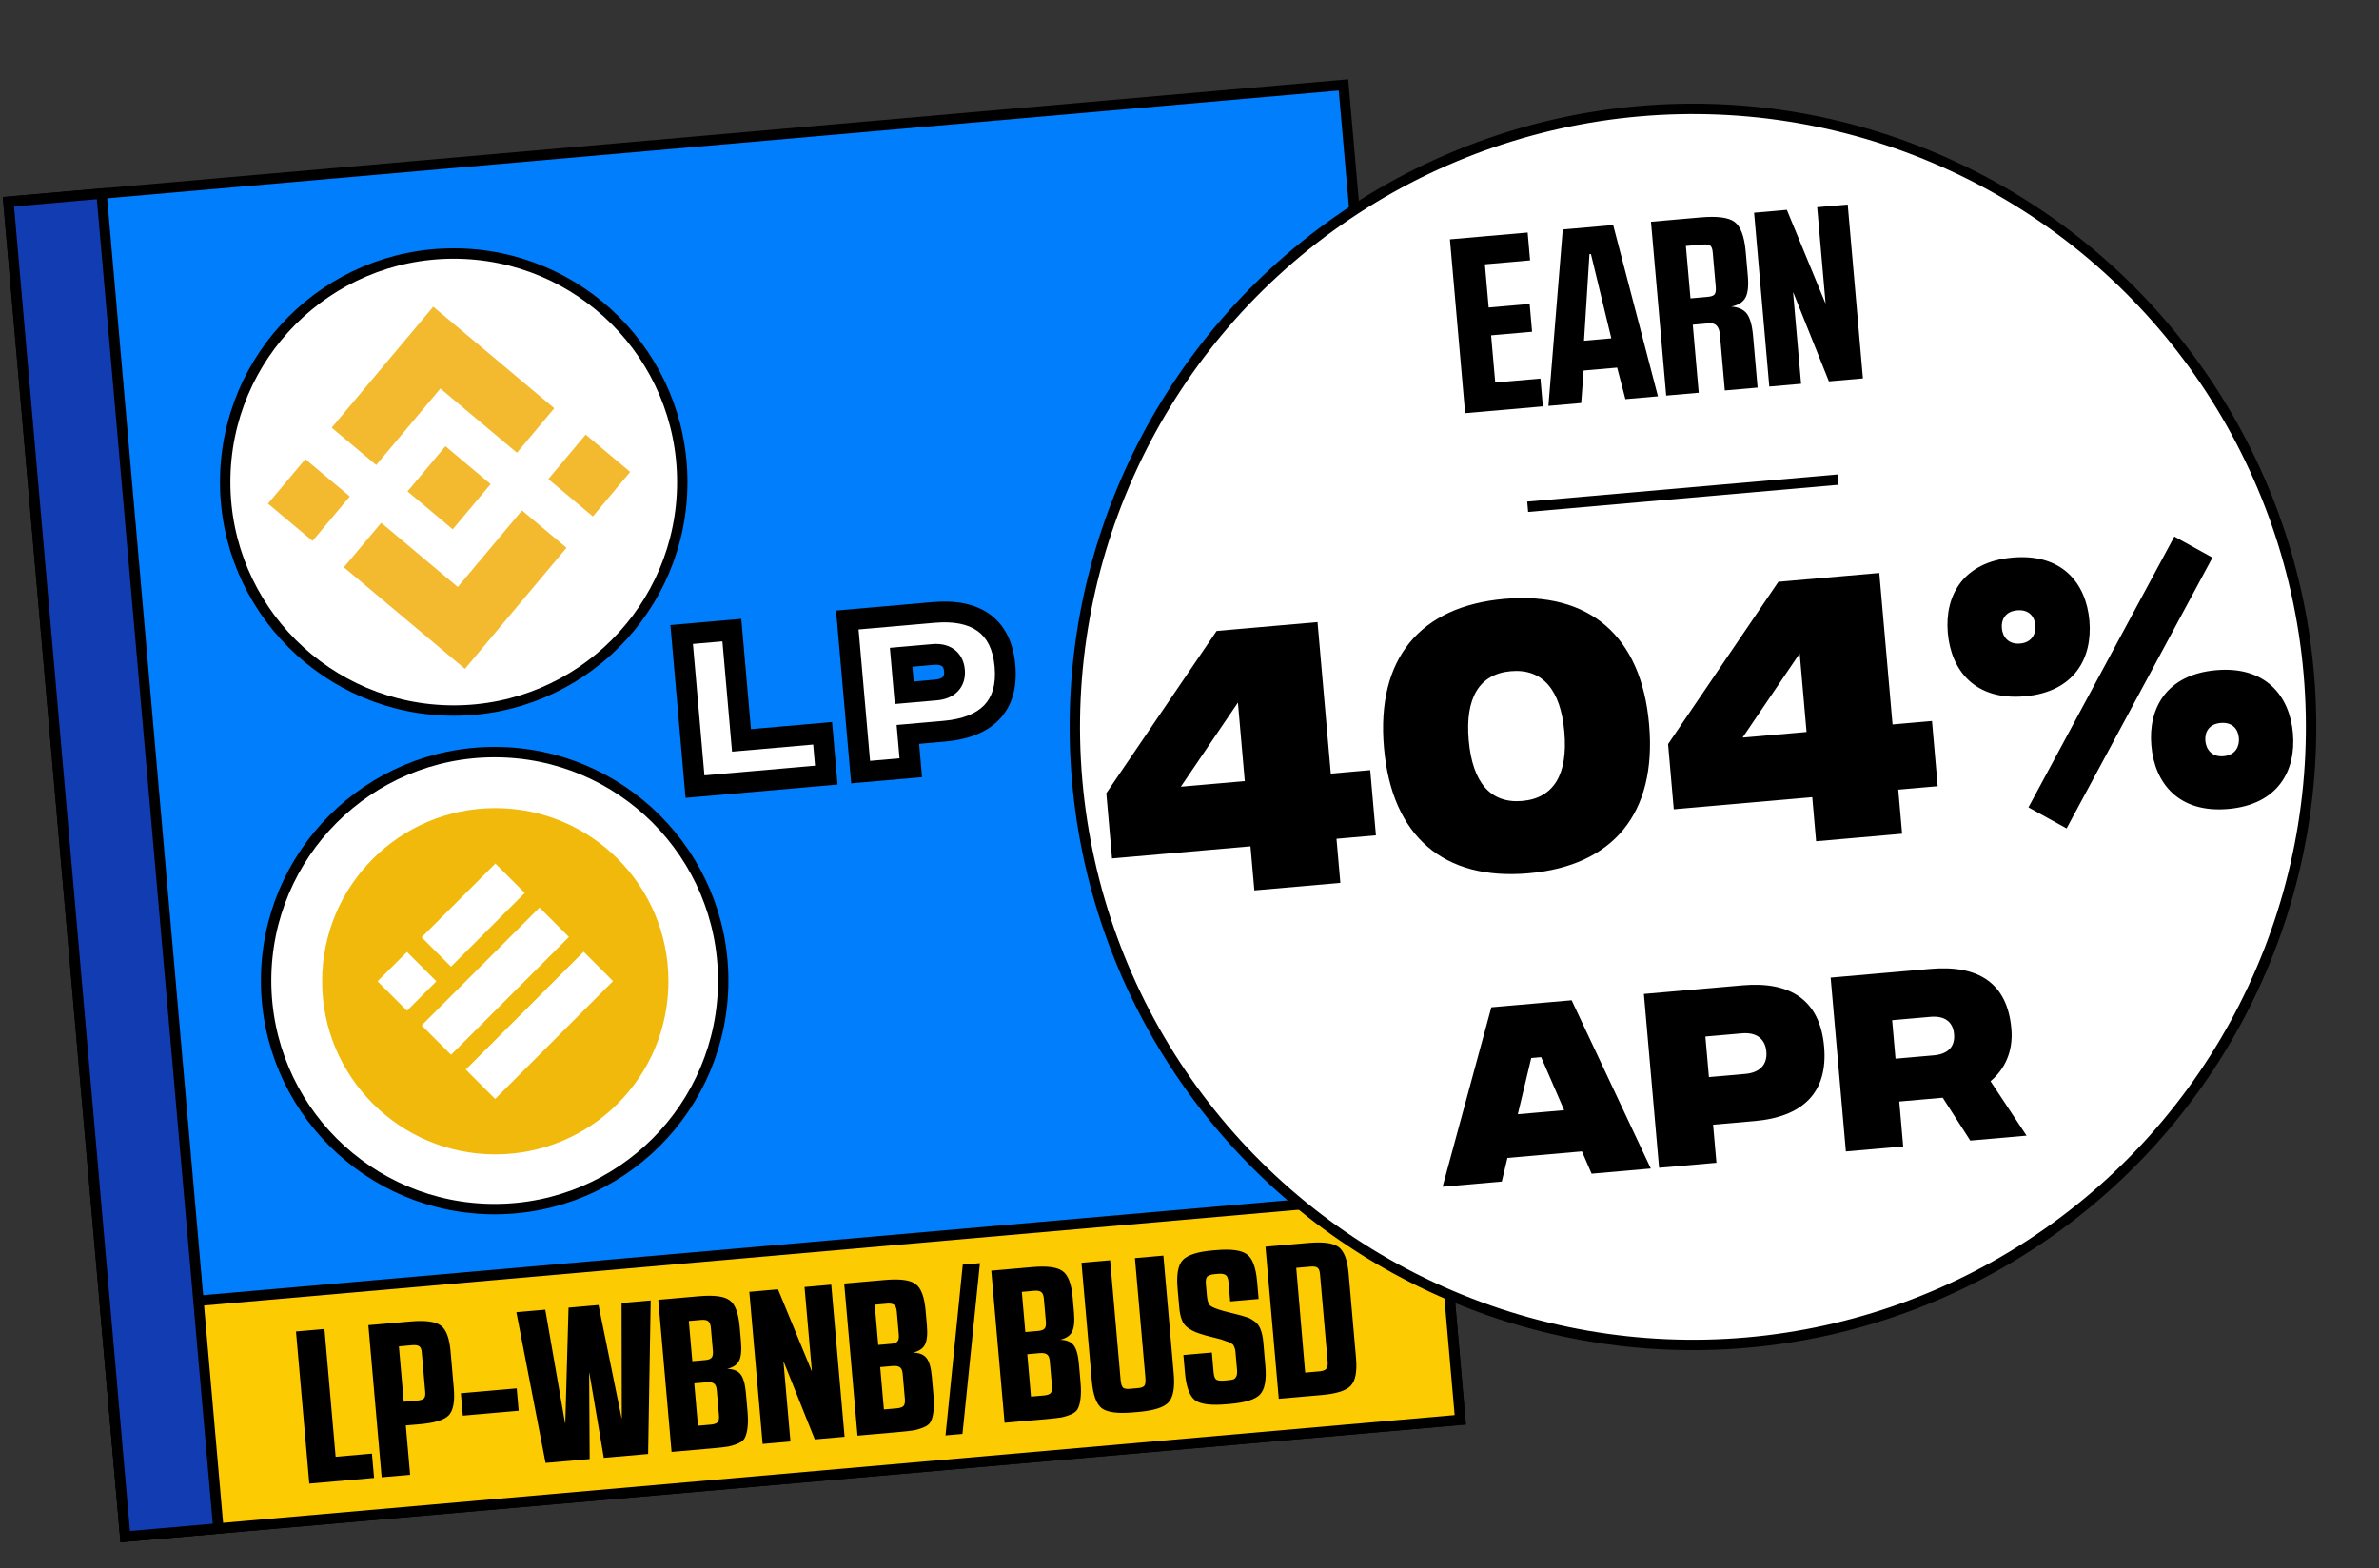 <svg width="229" height="151" viewBox="0 0 229 151" fill="none" xmlns="http://www.w3.org/2000/svg">
<rect x="0" y="0" width="229" height="151" fill="#333333" stroke="none"/>
<rect x="0.811" y="19.422" width="129" height="129" transform="rotate(-5 0.811 19.422)" fill="#007EFC" stroke="black"/>
<rect x="10.137" y="126.015" width="129" height="22" transform="rotate(-5 10.137 126.015)" fill="#FDCB02" stroke="black"/>
<rect x="0.811" y="19.422" width="9" height="129" transform="rotate(-5 0.811 19.422)" fill="#123CB1" stroke="black"/>
<path d="M29.773 142.831L28.491 128.187L31.232 127.947L32.308 140.248L35.802 139.942L36.007 142.285L29.773 142.831ZM36.738 142.221L35.457 127.577L39.536 127.22C40.959 127.096 41.926 127.229 42.438 127.62C42.949 127.997 43.26 128.82 43.371 130.089L43.68 133.624C43.794 134.921 43.632 135.8 43.194 136.26C42.769 136.705 41.839 136.99 40.402 137.115L39.063 137.233L39.479 141.981L36.738 142.221ZM39.694 129.504L38.397 129.618L38.864 134.952L40.161 134.839C40.44 134.814 40.645 134.754 40.778 134.658C40.908 134.549 40.96 134.333 40.932 134.012L40.599 130.205C40.571 129.884 40.483 129.681 40.335 129.596C40.187 129.51 39.973 129.48 39.694 129.504ZM44.551 136.289L44.362 134.134L49.739 133.664L49.927 135.818L44.551 136.289ZM49.706 126.33L52.489 126.087L54.393 137.009L54.414 137.007L54.727 125.891L57.614 125.639L59.832 136.533L59.853 136.531L59.832 125.445L62.635 125.199L62.389 139.977L58.121 140.35L56.733 132.187L56.712 132.189L56.761 140.469L52.515 140.841L49.706 126.33ZM64.645 139.78L63.364 125.136L67.297 124.791C68.748 124.665 69.729 124.797 70.241 125.187C70.766 125.563 71.086 126.413 71.202 127.738L71.325 129.14C71.401 130.019 71.337 130.65 71.132 131.033C70.939 131.401 70.561 131.652 69.996 131.786C70.602 131.803 71.032 131.976 71.285 132.306C71.553 132.633 71.726 133.244 71.804 134.136L71.954 135.852C72.009 136.479 72.011 136.992 71.962 137.39C71.925 137.773 71.848 138.095 71.731 138.359C71.626 138.607 71.418 138.801 71.107 138.94C70.796 139.08 70.468 139.186 70.123 139.258C69.776 139.317 69.276 139.375 68.62 139.432L64.645 139.78ZM66.829 133.18L67.186 137.26L68.421 137.152C68.714 137.126 68.925 137.058 69.056 136.948C69.186 136.825 69.236 136.588 69.205 136.24L68.995 133.834C68.965 133.499 68.869 133.283 68.706 133.185C68.557 133.085 68.329 133.049 68.022 133.076L66.829 133.18ZM66.304 127.176L66.643 131.046L67.898 130.937C68.177 130.912 68.374 130.839 68.49 130.716C68.606 130.594 68.649 130.365 68.62 130.03L68.428 127.834C68.398 127.499 68.309 127.282 68.16 127.182C68.011 127.083 67.79 127.046 67.497 127.072L66.304 127.176ZM72.129 124.369L74.891 124.127L78.129 131.981L78.15 131.979L77.443 123.904L80.016 123.679L81.298 138.323L78.431 138.574L75.438 131.099L75.417 131.101L76.088 138.779L73.411 139.013L72.129 124.369ZM82.542 138.214L81.261 123.57L85.194 123.226C86.644 123.099 87.625 123.231 88.137 123.622C88.662 123.997 88.982 124.848 89.098 126.173L89.221 127.574C89.298 128.453 89.234 129.084 89.028 129.467C88.836 129.835 88.457 130.086 87.892 130.22C88.498 130.237 88.928 130.411 89.182 130.74C89.449 131.068 89.622 131.678 89.7 132.571L89.85 134.286C89.905 134.914 89.908 135.426 89.858 135.824C89.822 136.207 89.745 136.53 89.627 136.793C89.522 137.041 89.314 137.235 89.003 137.375C88.692 137.514 88.364 137.62 88.019 137.693C87.673 137.751 87.172 137.809 86.517 137.866L82.542 138.214ZM84.726 131.614L85.083 135.694L86.317 135.586C86.61 135.56 86.822 135.493 86.953 135.383C87.083 135.259 87.132 135.023 87.102 134.674L86.891 132.268C86.862 131.933 86.766 131.717 86.603 131.619C86.453 131.52 86.225 131.483 85.918 131.51L84.726 131.614ZM84.201 125.61L84.539 129.481L85.794 129.371C86.073 129.346 86.271 129.273 86.386 129.15C86.502 129.028 86.546 128.799 86.516 128.464L86.324 126.268C86.295 125.933 86.206 125.716 86.056 125.617C85.907 125.517 85.686 125.48 85.393 125.506L84.201 125.61ZM91.014 138.189L92.674 121.749L94.327 121.605L92.646 138.047L91.014 138.189ZM96.7 136.975L95.418 122.331L99.352 121.987C100.802 121.86 101.783 121.992 102.295 122.383C102.82 122.759 103.14 123.609 103.256 124.934L103.379 126.336C103.456 127.214 103.391 127.845 103.186 128.229C102.993 128.597 102.615 128.848 102.05 128.981C102.656 128.999 103.086 129.172 103.34 129.501C103.607 129.829 103.78 130.439 103.858 131.332L104.008 133.047C104.063 133.675 104.066 134.188 104.016 134.585C103.979 134.968 103.902 135.291 103.785 135.554C103.68 135.802 103.472 135.996 103.161 136.136C102.85 136.276 102.522 136.382 102.177 136.454C101.831 136.512 101.33 136.57 100.674 136.628L96.7 136.975ZM98.884 130.376L99.241 134.455L100.475 134.347C100.768 134.322 100.98 134.254 101.111 134.144C101.24 134.02 101.29 133.784 101.26 133.435L101.049 131.03C101.02 130.695 100.924 130.478 100.76 130.38C100.611 130.281 100.383 130.245 100.076 130.271L98.884 130.376ZM98.359 124.372L98.697 128.242L99.952 128.132C100.231 128.108 100.429 128.034 100.544 127.912C100.66 127.789 100.703 127.56 100.674 127.226L100.482 125.029C100.453 124.694 100.363 124.477 100.214 124.378C100.065 124.279 99.844 124.242 99.551 124.267L98.359 124.372ZM104.1 121.572L106.862 121.33L107.866 132.815C107.902 133.22 107.981 133.48 108.103 133.596C108.225 133.697 108.439 133.735 108.746 133.708L109.541 133.638C109.847 133.612 110.052 133.537 110.154 133.416C110.254 133.281 110.287 133.011 110.251 132.607L109.247 121.121L111.987 120.882L112.983 132.262C113.101 133.615 112.929 134.537 112.466 135.027C112.015 135.502 111.058 135.803 109.594 135.932L109.071 135.977C107.606 136.105 106.604 135.975 106.064 135.587C105.537 135.183 105.214 134.305 105.096 132.952L104.1 121.572ZM116.742 120.381L117.035 120.356C118.513 120.226 119.516 120.363 120.043 120.767C120.569 121.157 120.891 122.028 121.01 123.381L121.156 125.054L118.416 125.294L118.253 123.432C118.22 123.056 118.122 122.825 117.96 122.741C117.811 122.642 117.569 122.607 117.234 122.636L116.941 122.662C116.607 122.691 116.368 122.768 116.224 122.893C116.093 123.003 116.044 123.246 116.077 123.623L116.178 124.773C116.219 125.247 116.331 125.561 116.513 125.714C116.709 125.865 117.131 126.032 117.779 126.214L119.202 126.574C119.634 126.691 119.944 126.784 120.133 126.851C120.321 126.919 120.543 127.047 120.799 127.236C121.054 127.424 121.238 127.682 121.351 128.01C121.477 128.322 121.562 128.729 121.606 129.231L121.803 131.49C121.922 132.843 121.749 133.765 121.286 134.255C120.836 134.73 119.879 135.032 118.414 135.16L118.038 135.193C116.559 135.322 115.557 135.192 115.031 134.802C114.504 134.399 114.181 133.52 114.063 132.168L113.913 130.452L116.653 130.212L116.818 132.095C116.852 132.486 116.944 132.731 117.093 132.83C117.255 132.914 117.504 132.942 117.838 132.912L118.215 132.879C118.438 132.86 118.604 132.831 118.713 132.794C118.836 132.755 118.934 132.662 119.005 132.515C119.077 132.368 119.101 132.163 119.078 131.898L118.926 130.161C118.912 130.008 118.887 129.877 118.849 129.767C118.811 129.658 118.776 129.577 118.743 129.524C118.709 129.456 118.634 129.393 118.516 129.333C118.412 129.272 118.331 129.229 118.273 129.206C118.229 129.182 118.113 129.143 117.925 129.089C117.751 129.02 117.627 128.975 117.555 128.953L116.024 128.56C115.591 128.429 115.273 128.324 115.069 128.243C114.865 128.163 114.628 128.029 114.359 127.841C114.09 127.654 113.892 127.397 113.765 127.071C113.638 126.745 113.553 126.338 113.51 125.85L113.353 124.051C113.235 122.698 113.401 121.784 113.851 121.309C114.314 120.819 115.278 120.509 116.742 120.381ZM123.095 134.666L121.814 120.022L125.935 119.661C127.372 119.536 128.346 119.668 128.858 120.059C129.384 120.449 129.704 121.299 129.819 122.61L130.529 130.727C130.644 132.038 130.476 132.931 130.026 133.406C129.589 133.88 128.653 134.18 127.216 134.305L123.095 134.666ZM126.135 121.942L124.775 122.061L125.636 132.146L127.017 132.025C127.31 131.999 127.521 131.925 127.651 131.801C127.78 131.677 127.83 131.441 127.799 131.092L127.062 122.662C127.033 122.327 126.944 122.117 126.796 122.031C126.662 121.945 126.441 121.915 126.135 121.942Z" fill="black"/>
<path d="M66.899 75.73L79.538 74.624L79.186 70.597L71.376 71.28L70.447 60.663L65.618 61.086L66.899 75.73ZM82.842 74.335L87.671 73.913L87.391 70.705L90.895 70.398C94.87 70.05 97.085 68.065 96.74 64.125C96.395 60.185 93.869 58.614 89.877 58.964L81.561 59.691L82.842 74.335ZM87.04 66.695L86.741 63.278L89.827 63.008C90.977 62.908 91.777 63.417 91.876 64.55C91.975 65.684 91.276 66.325 90.108 66.427L87.04 66.695Z" fill="white"/>
<path d="M66.899 75.73L65.903 75.817L65.99 76.813L66.986 76.726L66.899 75.73ZM79.538 74.624L79.625 75.62L80.621 75.533L80.534 74.537L79.538 74.624ZM79.186 70.597L80.182 70.51L80.095 69.514L79.099 69.601L79.186 70.597ZM71.376 71.28L70.379 71.368L70.466 72.364L71.463 72.276L71.376 71.28ZM70.447 60.663L71.443 60.576L71.356 59.58L70.359 59.667L70.447 60.663ZM65.618 61.086L65.531 60.09L64.534 60.177L64.621 61.173L65.618 61.086ZM66.986 76.726L79.625 75.62L79.451 73.628L66.812 74.734L66.986 76.726ZM80.534 74.537L80.182 70.51L78.189 70.684L78.542 74.711L80.534 74.537ZM79.099 69.601L71.288 70.284L71.463 72.276L79.273 71.593L79.099 69.601ZM72.372 71.193L71.443 60.576L69.451 60.751L70.379 71.368L72.372 71.193ZM70.359 59.667L65.531 60.09L65.705 62.082L70.534 61.66L70.359 59.667ZM64.621 61.173L65.903 75.817L67.895 75.643L66.614 60.999L64.621 61.173ZM82.842 74.335L81.846 74.422L81.933 75.418L82.929 75.331L82.842 74.335ZM87.671 73.913L87.758 74.909L88.755 74.822L88.668 73.825L87.671 73.913ZM87.391 70.705L87.303 69.709L86.307 69.796L86.394 70.792L87.391 70.705ZM81.561 59.691L81.474 58.695L80.478 58.782L80.565 59.778L81.561 59.691ZM87.04 66.695L86.044 66.782L86.131 67.778L87.127 67.691L87.04 66.695ZM86.741 63.278L86.654 62.282L85.657 62.369L85.745 63.365L86.741 63.278ZM82.929 75.331L87.758 74.909L87.584 72.916L82.755 73.339L82.929 75.331ZM88.668 73.825L88.387 70.618L86.394 70.792L86.675 74L88.668 73.825ZM87.478 71.701L90.982 71.394L90.808 69.402L87.303 69.709L87.478 71.701ZM90.982 71.394C93.098 71.209 94.915 70.576 96.153 69.307C97.416 68.013 97.927 66.214 97.736 64.038L95.744 64.212C95.898 65.976 95.473 67.14 94.722 67.91C93.945 68.706 92.666 69.24 90.808 69.402L90.982 71.394ZM97.736 64.038C97.546 61.862 96.731 60.178 95.259 59.123C93.817 58.089 91.913 57.782 89.79 57.967L89.964 59.96C91.832 59.796 93.188 60.099 94.094 60.748C94.969 61.376 95.59 62.448 95.744 64.212L97.736 64.038ZM89.79 57.967L81.474 58.695L81.648 60.687L89.964 59.96L89.79 57.967ZM80.565 59.778L81.846 74.422L83.838 74.248L82.557 59.604L80.565 59.778ZM88.036 66.608L87.737 63.191L85.745 63.365L86.044 66.782L88.036 66.608ZM86.828 64.274L89.914 64.004L89.74 62.012L86.654 62.282L86.828 64.274ZM89.914 64.004C90.336 63.968 90.56 64.055 90.661 64.128C90.739 64.184 90.851 64.304 90.88 64.638L92.873 64.463C92.803 63.664 92.465 62.962 91.83 62.505C91.219 62.066 90.468 61.948 89.74 62.012L89.914 64.004ZM90.88 64.638C90.909 64.971 90.82 65.107 90.753 65.175C90.665 65.266 90.455 65.392 90.021 65.43L90.195 67.423C90.929 67.359 91.653 67.114 92.181 66.575C92.732 66.014 92.942 65.263 92.873 64.463L90.88 64.638ZM90.021 65.43L86.953 65.699L87.127 67.691L90.195 67.423L90.021 65.43Z" fill="black"/>
<circle cx="47.615" cy="94.407" r="22" fill="white" stroke="black"/>
<path d="M47.676 111.135C56.881 111.135 64.343 103.673 64.343 94.468C64.343 85.263 56.881 77.801 47.676 77.801C38.471 77.801 31.009 85.263 31.009 94.468C31.009 103.673 38.471 111.135 47.676 111.135Z" fill="#F0B90B"/>
<path fill-rule="evenodd" clip-rule="evenodd" d="M40.583 90.235L47.683 83.135L50.514 85.966L43.414 93.066L40.583 90.235ZM40.588 98.719L51.935 87.373L54.766 90.204L43.419 101.55L40.588 98.719ZM56.178 91.624L44.832 102.971L47.663 105.802L59.01 94.455L56.178 91.624ZM36.343 94.474L39.174 91.643L42.005 94.474L39.174 97.305L36.343 94.474Z" fill="white"/>
<circle cx="43.676" cy="46.407" r="22" fill="white" stroke="black"/>
<path d="M36.213 44.768L42.393 37.407L49.761 43.588L53.354 39.303L41.704 29.525L31.928 41.175L36.213 44.768Z" fill="#F3BA2F"/>
<path d="M29.39 44.201L25.795 48.485L30.079 52.079L33.674 47.795L29.39 44.201Z" fill="#F3BA2F"/>
<path d="M36.7 50.334L44.065 56.513L50.247 49.146L54.532 52.736L54.529 52.739L44.754 64.392L33.104 54.619L33.098 54.614L36.7 50.334Z" fill="#F3BA2F"/>
<path d="M56.377 41.84L52.782 46.124L57.067 49.719L60.661 45.435L56.377 41.84Z" fill="#F3BA2F"/>
<path d="M47.225 46.607L42.879 42.958L40.182 46.172L39.871 46.54L39.232 47.301L39.227 47.307L39.233 47.315L43.579 50.958L47.225 46.61L47.227 46.607L47.225 46.607Z" fill="#F3BA2F"/>
<circle cx="162.961" cy="69.982" r="59.5" transform="rotate(-5 162.961 69.982)" fill="white" stroke="black"/>
<path d="M143.532 32.284L143.93 36.826L148.281 36.446L148.515 39.123L141.032 39.778L139.568 23.042L147.051 22.387L147.285 25.065L142.934 25.446L143.298 29.606L147.243 29.261L147.477 31.939L143.532 32.284ZM155.283 21.667L159.592 38.154L156.46 38.428L155.665 35.39L152.437 35.672L152.205 38.801L149.049 39.077L150.43 22.092L155.283 21.667ZM152.999 24.469L152.475 32.802L155.105 32.572L153.142 24.456L152.999 24.469ZM160.387 38.085L158.922 21.349L163.68 20.933C165.306 20.79 166.403 20.935 166.971 21.367C167.554 21.798 167.91 22.747 168.039 24.213L168.244 26.556C168.333 27.576 168.244 28.299 167.976 28.724C167.722 29.131 167.279 29.395 166.647 29.515C167.343 29.566 167.844 29.795 168.153 30.202C168.462 30.609 168.661 31.33 168.752 32.366L169.185 37.315L166.029 37.591L165.56 32.236C165.491 31.439 165.145 31.067 164.523 31.122L162.945 31.26L163.519 37.811L160.387 38.085ZM162.282 23.681L162.724 28.726L164.35 28.583C164.668 28.555 164.887 28.488 165.006 28.381C165.14 28.257 165.19 28.004 165.157 27.621L164.866 24.298C164.834 23.931 164.742 23.706 164.59 23.623C164.438 23.54 164.195 23.513 163.86 23.543L162.282 23.681ZM168.847 20.48L172.002 20.204L175.703 29.18L175.727 29.178L174.919 19.949L177.86 19.692L179.324 36.428L176.049 36.715L172.627 28.172L172.603 28.174L173.371 36.949L170.311 37.217L168.847 20.48Z" fill="black"/>
<line x1="147.053" y1="48.788" x2="176.939" y2="46.173" stroke="black"/>
<path d="M128.101 74.477L126.825 59.893L117.112 60.743L106.493 76.368L107.042 82.644L120.371 81.478L120.743 85.721L129.021 84.997L128.65 80.753L132.445 80.421L131.896 74.145L128.101 74.477ZM113.666 75.74L119.161 67.64L119.822 75.201L113.666 75.74ZM147.137 84.075C155.266 83.364 159.493 78.326 158.742 69.749C157.992 61.171 152.954 56.944 144.825 57.656C136.696 58.367 132.469 63.404 133.22 71.982C133.97 80.559 139.008 84.786 147.137 84.075ZM146.527 77.111C143.479 77.378 141.734 75.332 141.378 71.268C141.023 67.203 142.386 64.886 145.434 64.619C148.483 64.352 150.228 66.398 150.583 70.463C150.939 74.527 149.576 76.845 146.527 77.111ZM182.175 69.746L180.899 55.162L171.186 56.012L160.568 71.637L161.117 77.913L174.446 76.747L174.817 80.99L183.096 80.266L182.724 76.022L186.52 75.69L185.971 69.414L182.175 69.746ZM167.74 71.009L173.235 62.91L173.897 70.471L167.74 71.009ZM198.928 79.754L212.969 53.681L209.299 51.654L195.258 77.727L198.928 79.754ZM194.895 67.037C199.676 66.619 201.439 63.363 201.123 59.747C200.809 56.161 198.508 53.26 193.726 53.678C188.944 54.097 187.181 57.353 187.495 60.939C187.811 64.555 190.113 67.456 194.895 67.037ZM194.45 61.957C193.285 62.059 192.763 61.261 192.695 60.484C192.625 59.677 193.005 58.861 194.17 58.759C195.336 58.657 195.852 59.395 195.923 60.202C195.991 60.979 195.616 61.855 194.45 61.957ZM214.484 77.881C219.266 77.463 221.029 74.207 220.713 70.591C220.399 67.004 218.097 64.104 213.316 64.522C208.534 64.941 206.771 68.197 207.085 71.783C207.401 75.399 209.703 78.3 214.484 77.881ZM214.04 72.801C212.874 72.903 212.353 72.105 212.285 71.328C212.214 70.521 212.595 69.705 213.76 69.603C214.926 69.501 215.442 70.239 215.512 71.046C215.58 71.823 215.205 72.699 214.04 72.801Z" fill="black"/>
<path d="M153.208 112.996L158.906 112.497L151.285 96.3L143.555 96.976L138.863 114.251L144.561 113.752L145.105 111.476L152.277 110.849L153.208 112.996ZM146.102 107.273L147.395 101.86L148.351 101.776L150.565 106.883L146.102 107.273ZM159.703 112.427L165.222 111.944L164.901 108.278L168.906 107.928C173.449 107.531 175.981 105.261 175.587 100.759C175.193 96.256 172.305 94.461 167.743 94.86L158.239 95.691L159.703 112.427ZM164.501 103.696L164.159 99.791L167.685 99.482C169 99.367 169.915 99.95 170.028 101.245C170.141 102.54 169.342 103.272 168.007 103.389L164.501 103.696ZM195.075 109.333L191.605 104.095C192.933 102.975 193.809 101.292 193.613 99.041C193.227 94.638 190.443 92.874 185.801 93.28L176.217 94.118L177.682 110.854L183.2 110.372L182.822 106.048L187.006 105.682L189.656 109.807L195.075 109.333ZM182.137 98.218L185.823 97.895C187.218 97.773 187.994 98.388 188.097 99.564C188.2 100.739 187.542 101.479 186.147 101.601L182.461 101.924L182.137 98.218Z" fill="black"/>
</svg>
